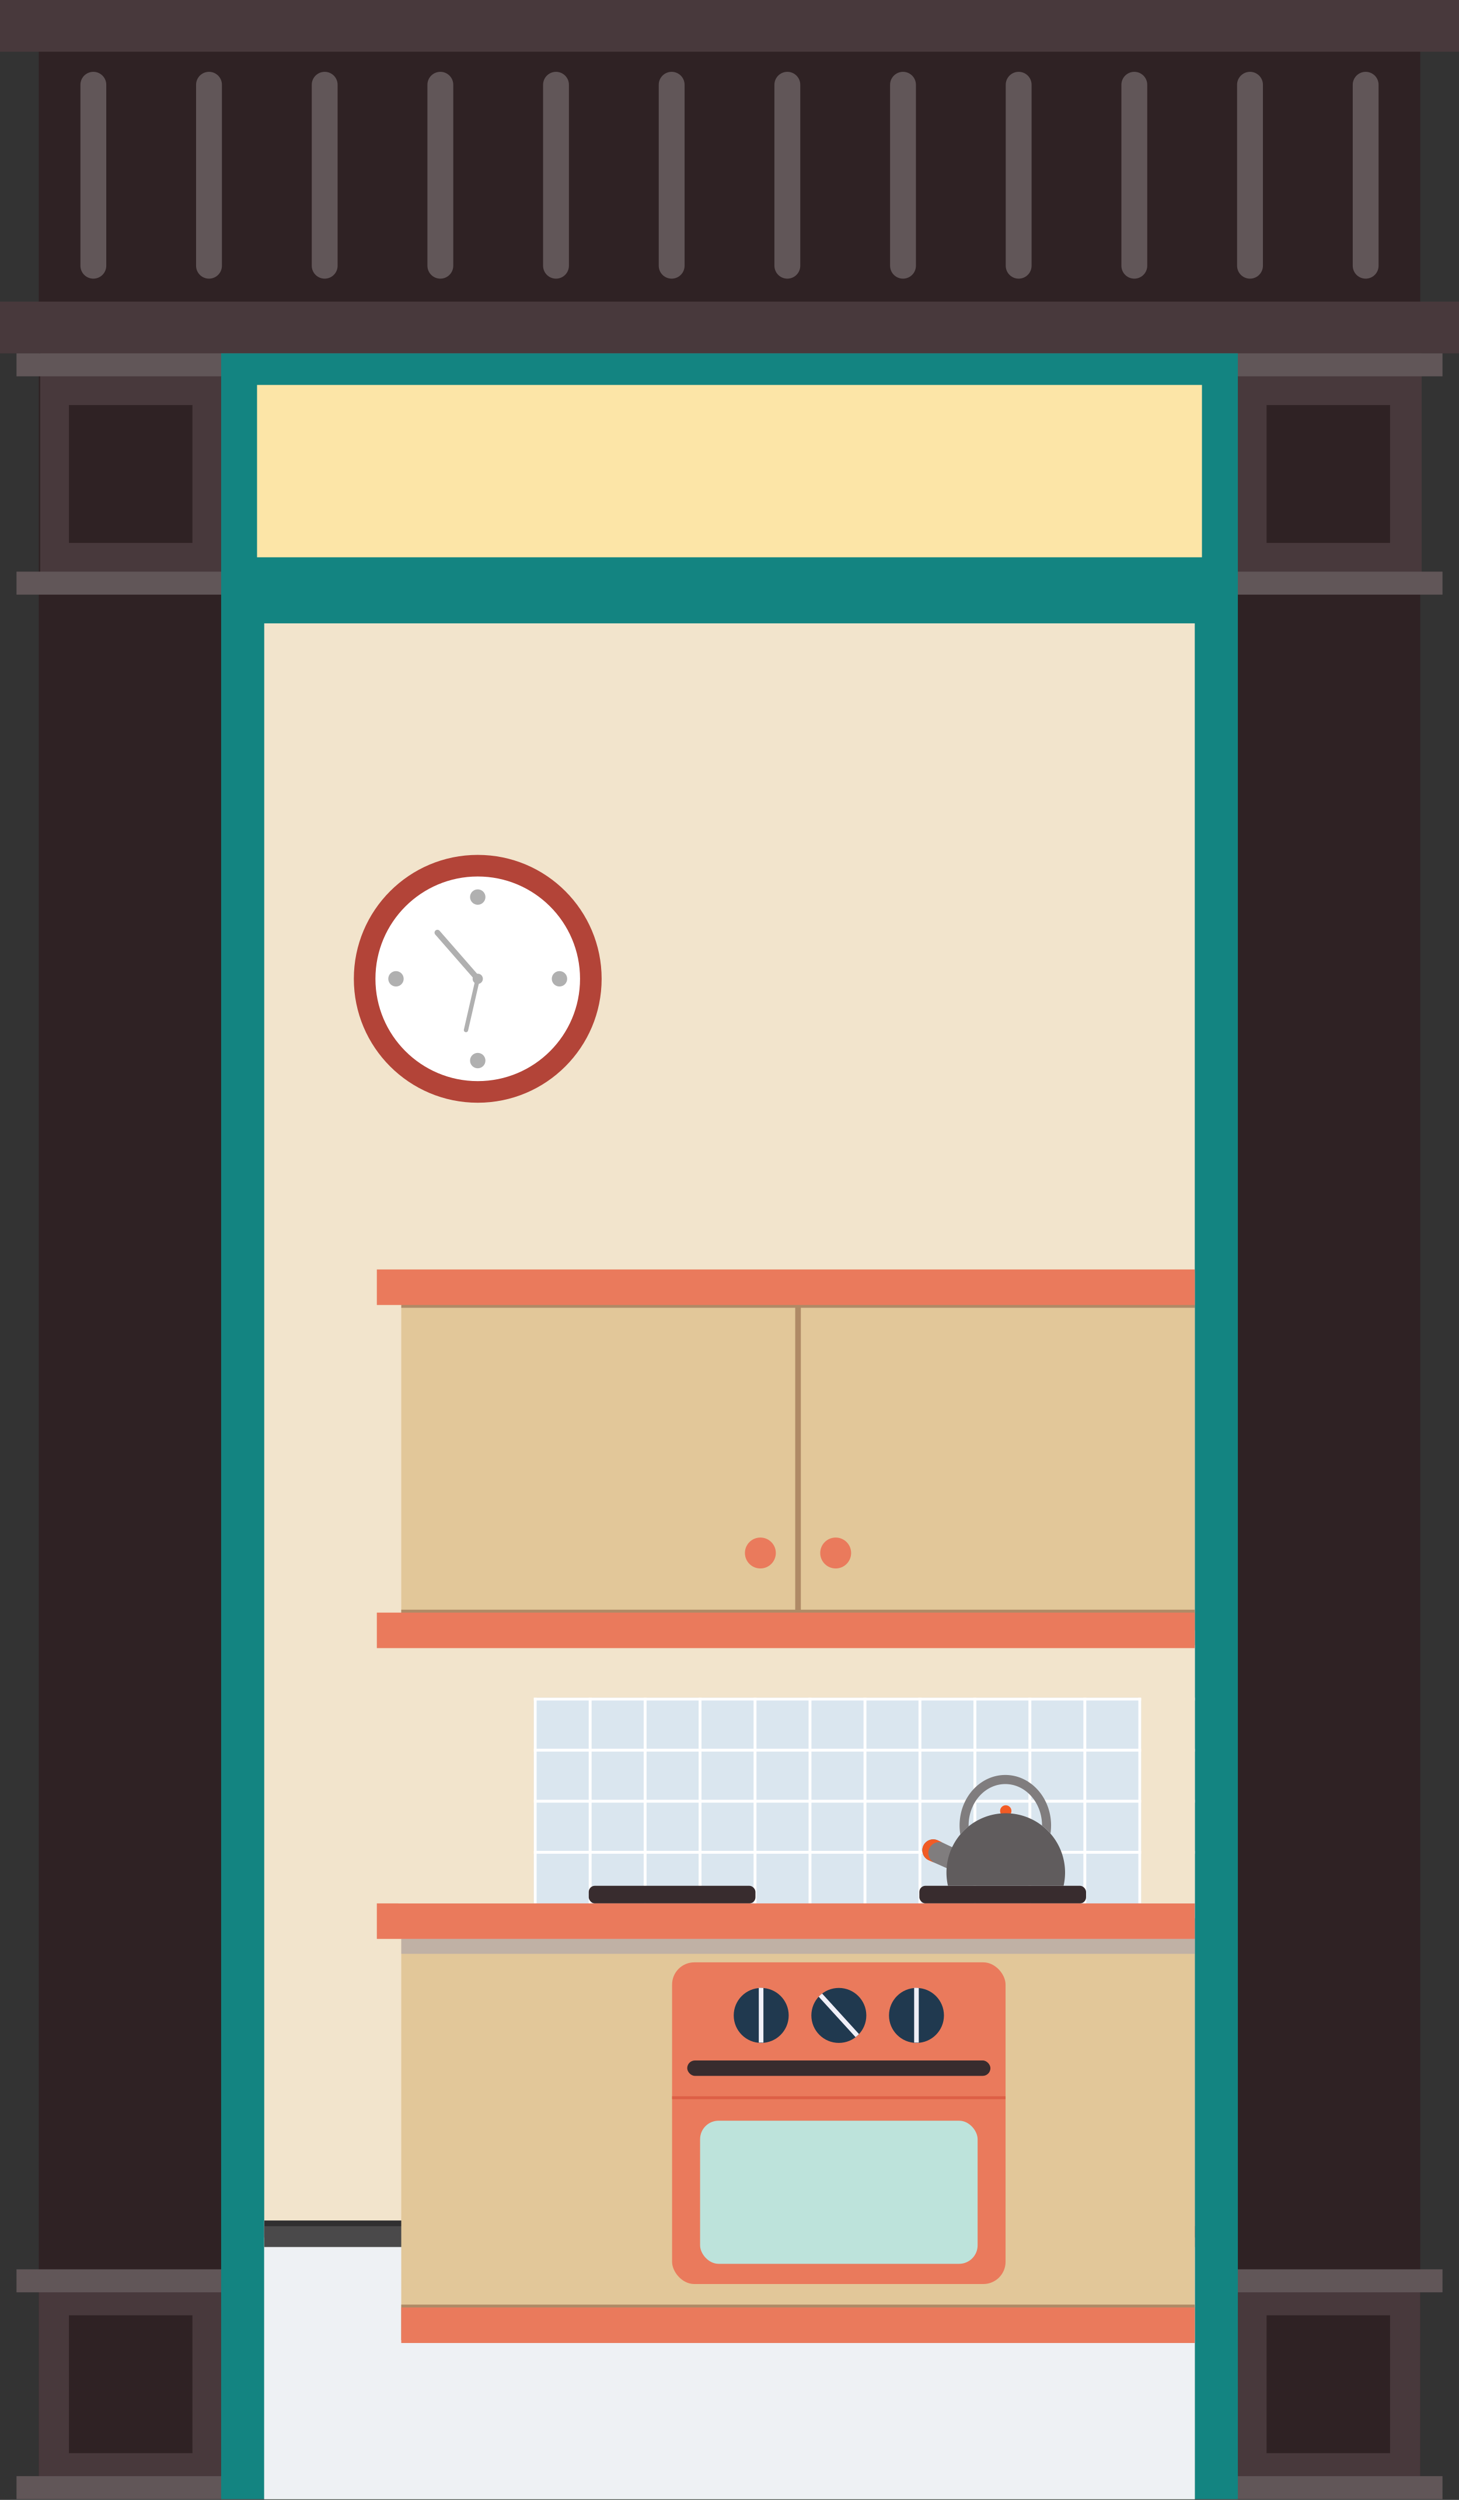 <svg xmlns="http://www.w3.org/2000/svg" width="179.21mm" height="307.01mm" viewBox="0 0 508 870.26"><rect x="0" y="0" width="508" height="870.26" fill="#333333" stroke="none"/><defs><style>.cls-1{isolation:isolate;}.cls-2{fill:#2f2224;}.cls-3{fill:#48393c;}.cls-4{fill:#615658;}.cls-5{fill:#138481;}.cls-6{fill:#fce5a7;}.cls-26,.cls-27,.cls-7{fill:none;stroke-linecap:round;stroke-miterlimit:10;}.cls-7{stroke:#615658;stroke-width:9px;}.cls-8{fill:#f2e4cc;}.cls-9{fill:#eef1f4;}.cls-10{fill:#302f30;}.cls-11{fill:#4a494a;}.cls-12{fill:#e2c799;}.cls-13{fill:#af8a66;}.cls-14{opacity:0.39;mix-blend-mode:multiply;}.cls-15{fill:#8a8db6;}.cls-16{fill:#ea7a5c;}.cls-17{fill:#bde3db;}.cls-18{fill:#dae6ef;}.cls-19{fill:#20394f;}.cls-20{fill:#f0f0f8;}.cls-21{fill:#382c2e;}.cls-22{fill:#dd5f46;}.cls-23{fill:#b34438;}.cls-24{fill:#fff;}.cls-25{fill:#b0b0b0;}.cls-26,.cls-27{stroke:#b0b0b0;}.cls-26{stroke-width:2px;}.cls-27{stroke-width:1.5px;}.cls-28{fill:#807d7e;}.cls-29{fill:#f15b25;}.cls-30{fill:#605c5d;}</style></defs><title>Imagery</title><g class="cls-1"><g id="Layer_1" data-name="Layer 1"><rect class="cls-2" x="13.5" y="14" width="481" height="852"/><rect class="cls-3" width="508" height="18"/><rect class="cls-3" x="14" y="114" width="481" height="89"/><rect class="cls-3" y="105" width="508" height="18"/><rect class="cls-4" x="5.75" y="123" width="496.5" height="8"/><rect class="cls-4" x="5.75" y="199" width="496.5" height="8"/><rect class="cls-3" x="13.5" y="794" width="481" height="72"/><rect class="cls-4" x="5.75" y="790" width="496.5" height="8"/><rect class="cls-4" x="5.75" y="862" width="496.5" height="8"/><rect class="cls-5" x="77" y="123" width="354" height="747"/><rect class="cls-6" x="89.5" y="134" width="329" height="60"/><rect class="cls-2" x="21.5" y="143.5" width="48" height="43" transform="translate(210.5 119.5) rotate(90)"/><rect class="cls-2" x="438.5" y="143.5" width="48" height="43" transform="translate(627.5 -297.5) rotate(90)"/><rect class="cls-2" x="21.5" y="808.5" width="48" height="43" transform="translate(875.5 784.5) rotate(90)"/><rect class="cls-2" x="438.5" y="808.5" width="48" height="43" transform="translate(1292.5 367.5) rotate(90)"/><line class="cls-7" x1="32.5" y1="29.5" x2="32.5" y2="92.5"/><line class="cls-7" x1="72.77" y1="29.5" x2="72.77" y2="92.5"/><line class="cls-7" x1="113.05" y1="29.5" x2="113.05" y2="92.5"/><line class="cls-7" x1="153.32" y1="29.5" x2="153.32" y2="92.5"/><line class="cls-7" x1="193.59" y1="29.5" x2="193.59" y2="92.5"/><line class="cls-7" x1="233.86" y1="29.5" x2="233.86" y2="92.5"/><line class="cls-7" x1="274.14" y1="29.5" x2="274.14" y2="92.5"/><line class="cls-7" x1="314.41" y1="29.5" x2="314.41" y2="92.5"/><line class="cls-7" x1="354.68" y1="29.5" x2="354.68" y2="92.5"/><line class="cls-7" x1="394.95" y1="29.5" x2="394.95" y2="92.5"/><line class="cls-7" x1="435.23" y1="29.5" x2="435.23" y2="92.5"/><line class="cls-7" x1="475.5" y1="29.5" x2="475.5" y2="92.5"/><rect class="cls-8" x="92" y="217" width="324" height="653"/><rect class="cls-9" x="92" y="773" width="324" height="97"/><rect class="cls-10" x="92" y="773" width="324" height="5.93"/><rect class="cls-11" x="92" y="774.98" width="324" height="7.25"/><rect class="cls-12" x="139.71" y="674.97" width="276.29" height="128.31"/><rect class="cls-13" x="139.71" y="802.28" width="276.29" height="12.37"/><g class="cls-14"><polygon class="cls-15" points="416 667.79 139.72 667.79 139.72 680.16 147.96 680.16 416 680.16 416 667.79"/></g><rect class="cls-16" x="234.01" y="683.13" width="116.11" height="111.99" rx="7.74"/><rect class="cls-17" x="243.76" y="738.26" width="96.63" height="49.82" rx="6.44"/><rect class="cls-18" x="148.06" y="567.56" width="267.94" height="100.23"/><rect class="cls-16" x="139.71" y="803.28" width="276.29" height="12.37"/><rect class="cls-12" x="139.71" y="455.29" width="276.29" height="106.09"/><rect class="cls-13" x="139.71" y="560.37" width="276.29" height="12.37"/><rect class="cls-13" x="139.71" y="442.92" width="276.29" height="12.37"/><circle class="cls-19" cx="265.04" cy="701.61" r="9.57"/><path class="cls-20" d="M265,692c-.27,0-.54,0-.8,0v19.07c.26,0,.53,0,.8,0s.55,0,.81,0V692.07C265.59,692.05,265.32,692,265,692Z"/><circle class="cls-19" cx="292.07" cy="701.61" r="9.57"/><path class="cls-20" d="M299.09,708.1,286.25,694a9.52,9.52,0,0,0-1.2,1.09l12.84,14.08A9.52,9.52,0,0,0,299.09,708.1Z"/><circle class="cls-19" cx="319.1" cy="701.61" r="9.57"/><path class="cls-20" d="M319.1,692c-.28,0-.54,0-.81,0v19.07c.27,0,.53,0,.81,0s.54,0,.8,0V692.07C319.64,692.05,319.37,692,319.1,692Z"/><rect class="cls-21" x="239.28" y="717.29" width="105.57" height="5.36" rx="2.68"/><rect class="cls-22" x="234.01" y="729.75" width="116.11" height="1.02"/><circle class="cls-23" cx="166.34" cy="340.74" r="43.14"/><circle class="cls-24" cx="166.34" cy="340.74" r="35.62"/><circle class="cls-25" cx="166.34" cy="312.28" r="2.68"/><circle class="cls-25" cx="166.34" cy="369.21" r="2.68"/><circle class="cls-25" cx="194.8" cy="340.74" r="2.68"/><circle class="cls-25" cx="166.34" cy="340.74" r="1.79"/><circle class="cls-25" cx="137.87" cy="340.74" r="2.68"/><line class="cls-26" x1="166.34" y1="340.74" x2="152.3" y2="324.67"/><line class="cls-27" x1="162.25" y1="358.58" x2="166.34" y2="340.74"/><polygon class="cls-16" points="416 441.92 131.21 441.92 131.21 454.29 139.72 454.29 416 454.29 416 441.92"/><rect class="cls-24" x="148.06" y="590.98" width="267.94" height="1"/><rect class="cls-24" x="148.06" y="608.76" width="267.94" height="1"/><rect class="cls-24" x="148.06" y="626.54" width="267.94" height="1"/><rect class="cls-24" x="148.06" y="644.32" width="267.94" height="1"/><rect class="cls-24" x="396.36" y="573.69" width="1" height="88.91"/><rect class="cls-24" x="377.22" y="573.69" width="1" height="88.91"/><rect class="cls-24" x="358.09" y="573.69" width="1" height="88.91"/><rect class="cls-24" x="338.95" y="573.69" width="1" height="88.91"/><rect class="cls-24" x="319.81" y="573.69" width="1" height="88.91"/><rect class="cls-24" x="300.67" y="573.69" width="1" height="88.91"/><rect class="cls-24" x="281.53" y="573.69" width="1" height="88.91"/><rect class="cls-24" x="262.39" y="573.69" width="1" height="88.91"/><rect class="cls-24" x="243.25" y="573.69" width="1" height="88.91"/><rect class="cls-24" x="224.12" y="573.69" width="1" height="88.91"/><rect class="cls-24" x="204.98" y="573.69" width="1" height="88.91"/><rect class="cls-24" x="185.84" y="573.69" width="1" height="88.91"/><rect class="cls-24" x="166.7" y="573.69" width="1" height="88.91"/><rect class="cls-21" x="204.99" y="656.48" width="58.05" height="6.13" rx="2.13"/><rect class="cls-21" x="320.1" y="656.48" width="58.05" height="6.13" rx="2.13"/><path class="cls-28" d="M326.5,640.66h0l-.34-.14a3.76,3.76,0,0,0-1.22-.2,3.8,3.8,0,0,0-1.46,7.31h0l9.06,4,.75-7.49v-.27Z"/><path class="cls-28" d="M337.25,635.79c0-.09,0-.19,0-.28,0-8,5.73-14.44,12.79-14.44s12.78,6.46,12.78,14.44v0a20.9,20.9,0,0,1,2.94,2.78,20,20,0,0,0,.21-2.81c0-9.7-7.15-17.58-15.93-17.58s-15.93,7.88-15.93,17.58a18.86,18.86,0,0,0,.26,3.12A21,21,0,0,1,337.25,635.79Z"/><circle class="cls-29" cx="350.19" cy="630.43" r="1.98"/><path class="cls-29" d="M323.23,645.06a3.8,3.8,0,0,1,3.8-3.8,3.67,3.67,0,0,1,1.1.17l-1.63-.77h0l-.34-.14a3.76,3.76,0,0,0-1.22-.2,3.8,3.8,0,0,0-1.46,7.31h0l1.73.76A3.81,3.81,0,0,1,323.23,645.06Z"/><path class="cls-30" d="M350.19,631.23a20.65,20.65,0,0,0-20.65,20.65,21.12,21.12,0,0,0,.52,4.6h40.26a21.12,21.12,0,0,0,.52-4.6A20.65,20.65,0,0,0,350.19,631.23Z"/><polygon class="cls-16" points="416 662.61 131.21 662.61 131.21 674.97 139.72 674.97 416 674.97 416 662.61"/><polygon class="cls-8" points="146.74 572.74 146.74 586.01 138.7 586.01 138.7 662.61 185.84 662.61 185.84 590.98 397.36 590.98 397.36 662.61 416 662.61 416 590.98 416 584.14 416 572.74 146.74 572.74"/><polygon class="cls-16" points="416 561.38 131.21 561.38 131.21 573.74 139.72 573.74 416 573.74 416 561.38"/><rect class="cls-13" x="276.88" y="454.48" width="1.96" height="106.36"/><circle class="cls-16" cx="290.97" cy="540.63" r="5.38"/><circle class="cls-16" cx="264.75" cy="540.63" r="5.38"/></g></g></svg>
